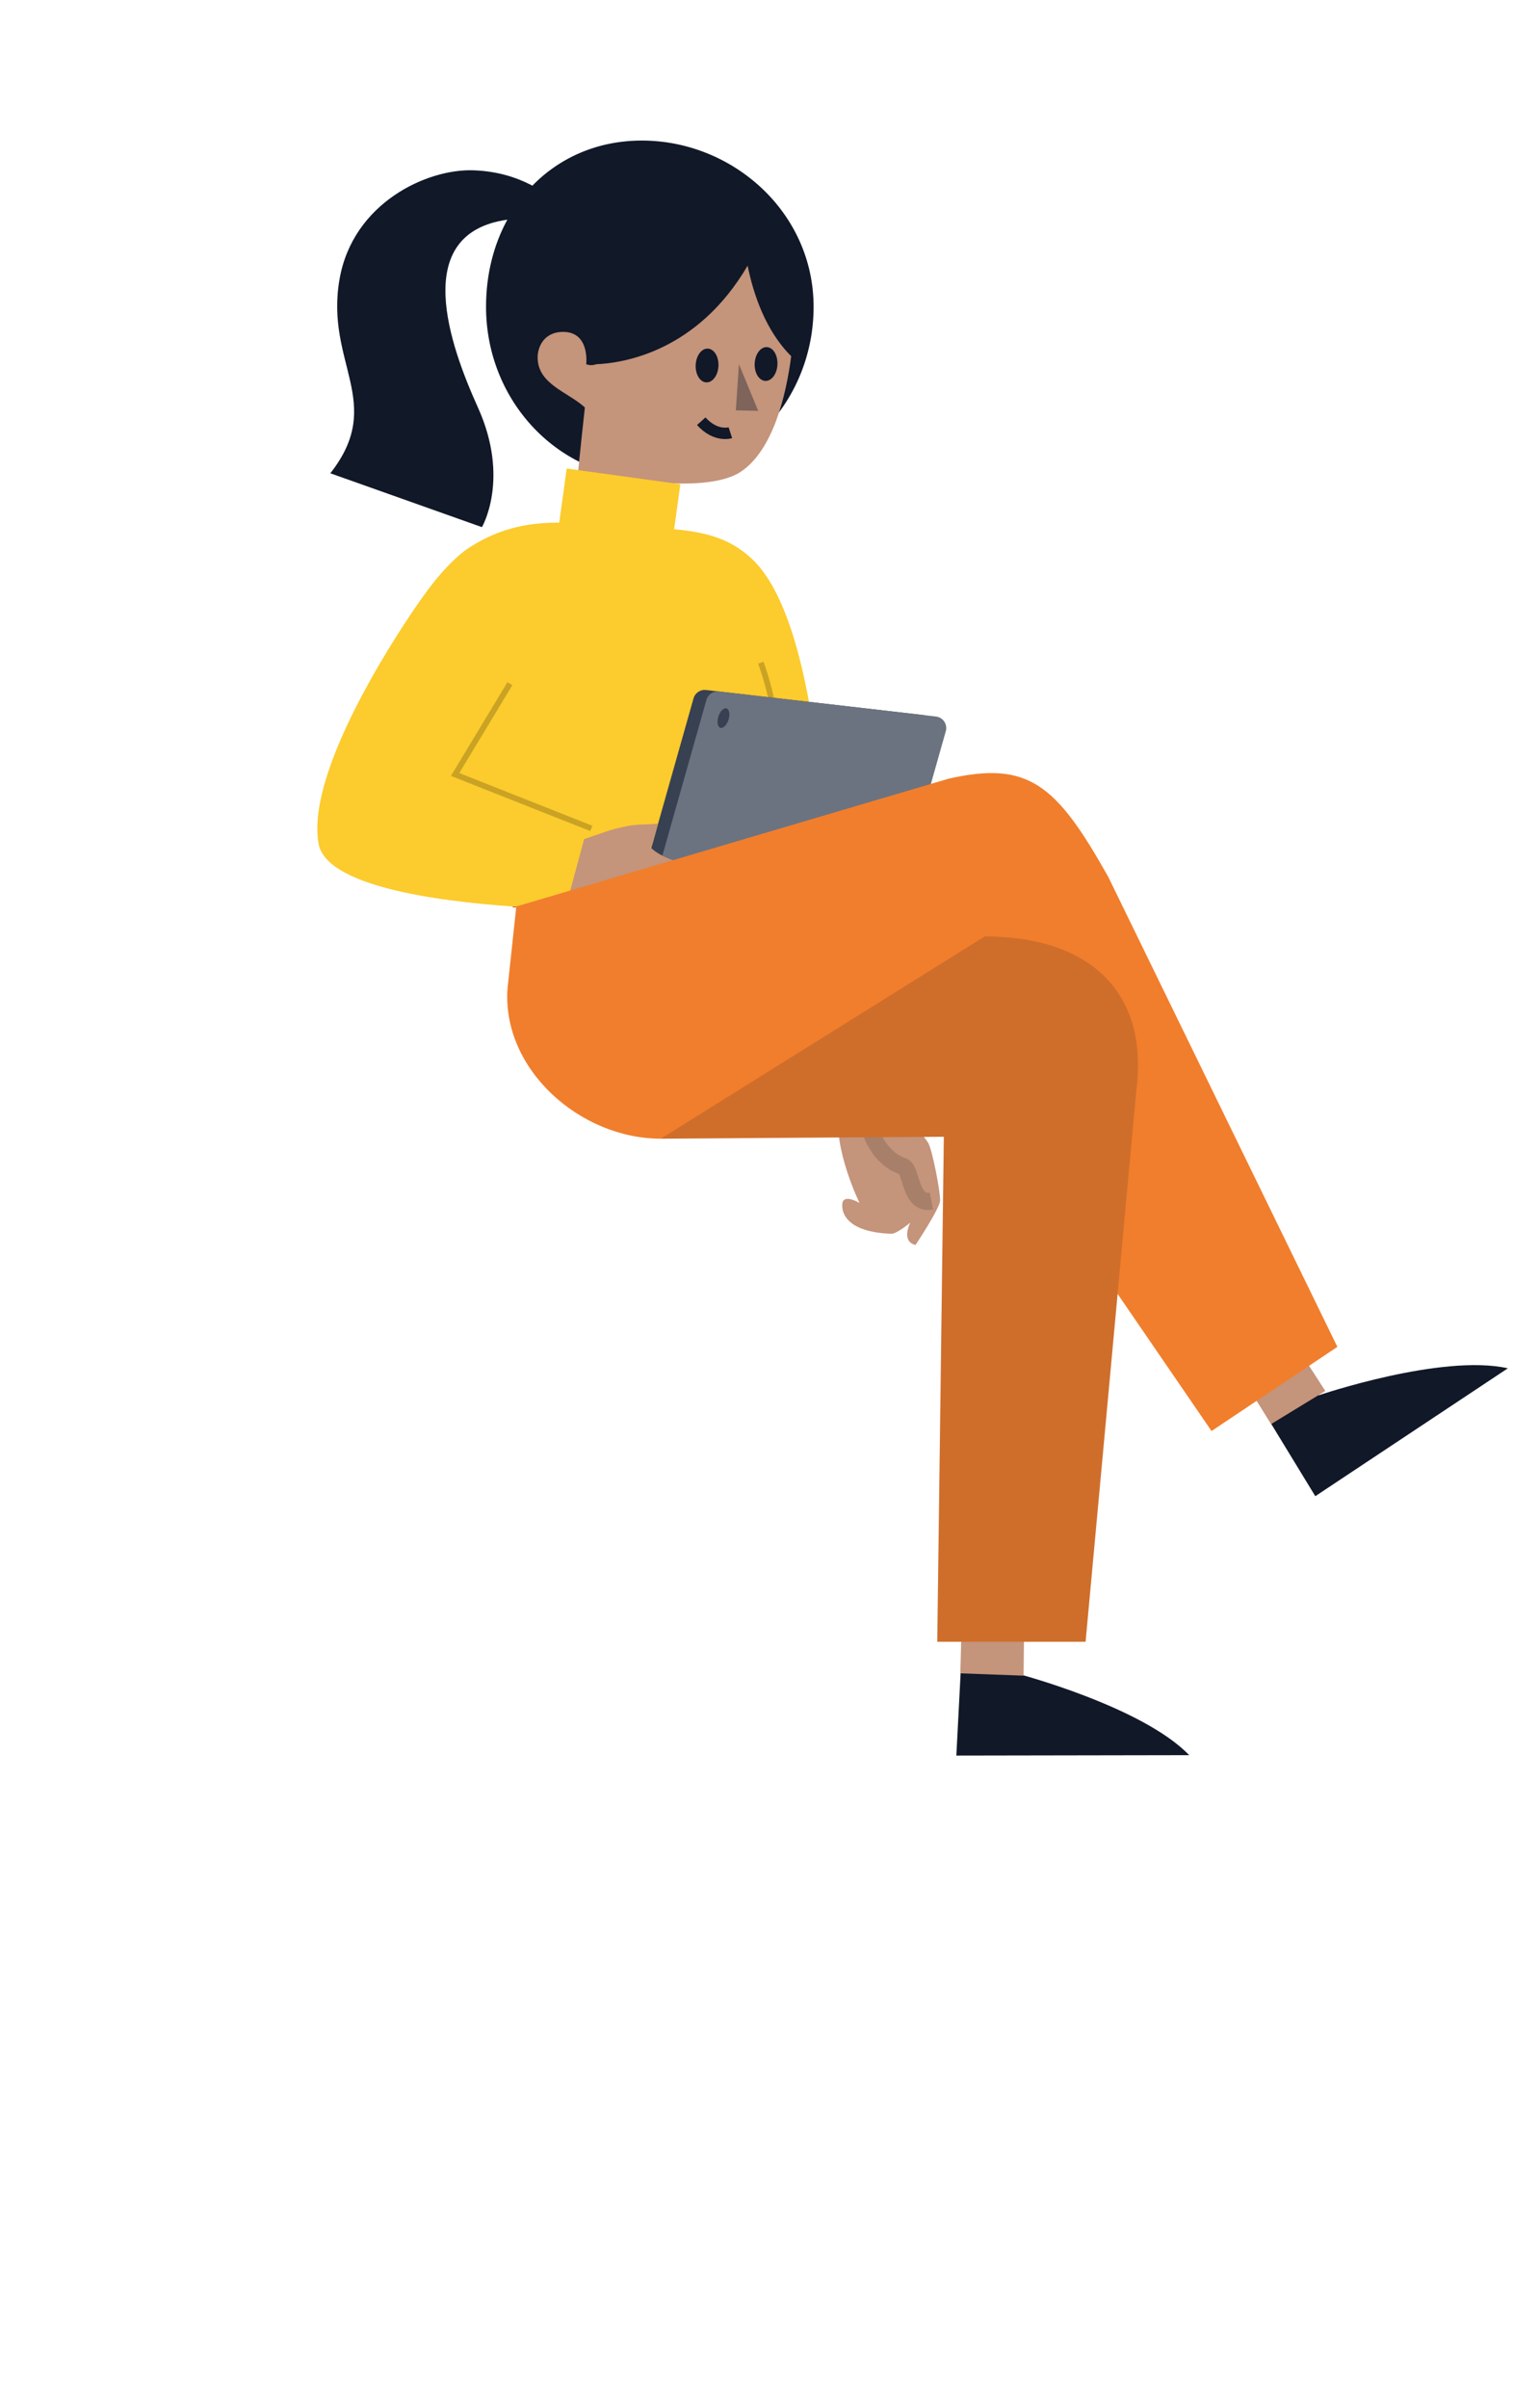 <svg width="266" height="423" viewBox="0 0 266 423" fill="none" xmlns="http://www.w3.org/2000/svg">
<path d="M89.195 38.596C71.952 41.002 79.176 60.862 84.023 71.585C89.711 84.171 84.728 92.61 84.728 92.61L58.074 83.147C67.857 70.706 57.053 63.778 59.713 48.944C62.098 35.638 75.048 29.635 83.23 29.918C87.314 30.059 90.657 31.111 93.303 32.46C93.403 32.511 93.499 32.566 93.591 32.624C98.424 27.66 105.115 24.693 112.848 24.693C128.75 24.693 143.038 37.24 143.038 53.9C143.038 70.56 130.147 84.065 114.244 84.065C98.341 84.065 85.45 70.56 85.45 53.9C85.45 48.206 86.793 42.993 89.195 38.596Z" fill="#111828"/>
<path fill-rule="evenodd" clip-rule="evenodd" d="M117.057 84.862C117.057 84.862 111.143 85.037 108.623 83.66L116.742 88.758L117.057 84.862Z" fill="#C4947B"/>
<path d="M139.1 62.575C138.214 69.436 135.914 79.104 130.234 82.88C127.221 84.883 121.733 85.13 117.055 84.86L115.985 98.145L100.72 91.862C100.72 91.862 102.188 77.201 102.825 71.581C99.756 68.8 94.529 67.51 94.519 62.787C94.519 61.15 95.475 58.319 99.006 58.31C103.743 58.305 103.066 63.985 103.066 63.985C103.654 64.213 104.242 64.2 104.829 63.99C109.52 63.795 122.568 61.831 131.439 46.672C132.475 51.775 134.627 58.135 139.1 62.575Z" fill="#C4947B"/>
<path opacity="0.39" fill-rule="evenodd" clip-rule="evenodd" d="M129.911 63.973L133.295 72.177L129.369 72.098L129.911 63.973Z" fill="#111828"/>
<path fill-rule="evenodd" clip-rule="evenodd" d="M126.309 64.327C126.225 65.966 125.261 67.243 124.156 67.179C123.052 67.116 122.224 65.736 122.309 64.097C122.393 62.458 123.357 61.181 124.462 61.245C125.566 61.308 126.394 62.689 126.309 64.327Z" fill="#111828"/>
<path fill-rule="evenodd" clip-rule="evenodd" d="M136.683 64.066C136.598 65.705 135.634 66.982 134.53 66.918C133.425 66.854 132.598 65.474 132.682 63.835C132.766 62.196 133.73 60.919 134.835 60.983C135.939 61.046 136.767 62.427 136.683 64.066Z" fill="#111828"/>
<path d="M128.407 76.026C128.407 76.026 125.849 76.852 123.285 74.002" stroke="#111828" stroke-width="2"/>
<path opacity="0.403" fill-rule="evenodd" clip-rule="evenodd" d="M117.047 84.862C117.047 84.862 111.134 85.037 108.613 83.66L116.733 88.758L117.047 84.862Z" fill="black"/>
<path fill-rule="evenodd" clip-rule="evenodd" d="M93.289 159.454L90.129 159.408C90.129 159.408 90.133 159.358 90.138 159.253C91.226 159.33 92.278 159.394 93.289 159.454Z" fill="#C83820"/>
<path d="M157.676 193.696L147.244 195.004L130.444 168.728L129.83 159.994L104.236 159.614L93.311 159.454H93.288C92.278 159.394 91.225 159.331 90.137 159.253C76.377 158.292 57.313 155.617 56.005 148.209C53.631 134.792 71.585 108.753 73.707 105.735C73.839 105.548 73.907 105.447 73.907 105.447C76.916 101.149 79.944 97.806 82.77 96.027C88.267 92.565 93.421 91.805 98.319 91.82L99.63 82.312L119.61 85.07L118.522 92.972C124.389 93.535 128.381 94.682 132.117 98.112C144.112 109.124 144.995 150.368 144.995 150.368L157.676 193.696Z" fill="#FCCB2D"/>
<path fill-rule="evenodd" clip-rule="evenodd" d="M104.235 159.614V159.797C104.235 159.797 99.653 159.806 93.311 159.454L104.235 159.614Z" fill="#C83820"/>
<path opacity="0.201" d="M129.463 159.888C130.93 141.257 141.084 137.317 133.767 116.422" stroke="black"/>
<path fill-rule="evenodd" clip-rule="evenodd" d="M146.737 182.937L108.581 178.54C107.332 178.395 106.509 177.167 106.851 175.957L121.928 122.692C122.2 121.729 123.13 121.106 124.125 121.221L162.281 125.618C163.53 125.762 164.353 126.991 164.01 128.201L148.934 181.466C148.662 182.429 147.731 183.052 146.737 182.937Z" fill="#384152"/>
<path d="M112.855 163.032C112.928 163.052 113.001 163.072 113.076 163.093C115.726 163.816 118.436 164.254 122.205 163.757C124.629 163.44 126.713 163.026 126.689 162.639C126.623 161.662 125.446 161.443 125.446 161.443L123.182 161.552L121.005 161.423C121.005 161.423 131.009 159.531 131.009 159.237C130.978 158.205 129.336 157.787 129.336 157.787C129.336 157.787 132.776 157.24 132.737 156.692C132.643 155.301 131.107 155.195 131.107 155.195C131.107 155.195 131.533 154.827 131.49 154.487C131.322 153.115 128.875 152.888 127.71 152.72C127.71 152.72 123.745 152.666 122.564 152.372C119.459 151.597 117.611 150.904 116.452 150.326L124.199 122.953C124.472 121.991 125.402 121.368 126.396 121.482L164.552 125.881C165.801 126.024 166.624 127.253 166.281 128.463L151.206 181.728C150.933 182.691 150.003 183.313 149.009 183.199L110.853 178.801C109.604 178.657 108.78 177.428 109.123 176.218L112.855 163.032Z" fill="#6B7380"/>
<path fill-rule="evenodd" clip-rule="evenodd" d="M131.011 159.237C130.98 158.205 129.338 157.787 129.338 157.787C129.338 157.787 132.778 157.239 132.739 156.692C132.645 155.3 131.109 155.195 131.109 155.195C131.109 155.195 131.535 154.827 131.492 154.487C131.336 153.216 129.225 152.927 127.989 152.758C127.89 152.745 127.797 152.732 127.711 152.72C127.711 152.72 123.747 152.665 122.566 152.372C116.678 150.901 115.31 149.729 114.587 149.068C114.564 149.048 114.543 149.028 114.522 149.009C114.462 148.954 114.407 148.903 114.352 148.857C114.392 148.813 114.438 148.74 114.486 148.663C114.554 148.555 114.626 148.44 114.693 148.392L115.699 144.705C114.962 144.785 114.242 144.81 113.529 144.834C112.527 144.869 111.539 144.903 110.536 145.088C107.803 145.592 106.185 146.226 106.185 146.226L102.697 147.418L100.168 156.778C101.126 157.63 103.42 159.311 104.977 160.159C107.982 161.796 109.306 162.129 111.337 162.64C111.678 162.726 112.04 162.817 112.432 162.92C112.477 162.932 112.522 162.944 112.567 162.955C112.732 162.999 112.902 163.043 113.077 163.092C115.728 163.816 118.437 164.253 122.206 163.757C124.63 163.44 126.714 163.025 126.691 162.638C126.624 161.661 125.447 161.442 125.447 161.442L123.184 161.551L121.006 161.423C121.006 161.423 131.011 159.53 131.011 159.237ZM163.239 200.885C162.814 200.049 159.893 196.541 157.495 193.719L147.511 194.97C146.368 201.713 151.118 211.35 151.118 211.35C151.118 211.35 148.647 209.843 148.156 211.161C147.936 211.748 147.441 216.434 156.696 216.75C157.679 216.783 160.043 214.785 160.043 214.785C160.043 214.785 158.319 218.076 160.958 218.722C160.958 218.722 165.212 212.349 165.277 210.931C165.342 209.513 163.977 202.335 163.239 200.885Z" fill="#C4947B"/>
<path opacity="0.148" d="M153.006 198.488C153.006 198.488 154.305 203.395 158.762 204.923C160.321 205.458 159.932 211.769 163.751 211.014" stroke="black" stroke-width="3"/>
<path fill-rule="evenodd" clip-rule="evenodd" d="M128.077 126.444C127.776 127.387 127.135 128.026 126.644 127.87C126.154 127.714 126 126.822 126.3 125.878C126.6 124.934 127.242 124.295 127.732 124.451C128.223 124.608 128.377 125.499 128.077 126.444Z" fill="#384152"/>
<path opacity="0.2" d="M89.642 120.115L80.012 136.062L103.957 145.537" stroke="black"/>
<path fill-rule="evenodd" clip-rule="evenodd" d="M231.87 245.125L227.155 235.846L215.808 237.555L231.242 262.856L265.096 240.388C253.444 237.788 231.87 245.125 231.87 245.125ZM178.856 294.033L180.036 283.731L169.667 278.917L168.135 308.423L209.071 308.352C200.816 299.79 178.856 294.033 178.856 294.033Z" fill="#111828"/>
<path fill-rule="evenodd" clip-rule="evenodd" d="M228.348 237.162L216.848 239.564L223.47 250.187L233.005 244.375L228.348 237.162ZM180.047 285.833L169.17 281.51L168.836 293.977L179.954 294.385L180.047 285.833Z" fill="#C4947B"/>
<path d="M196.485 227.322L190.855 288.428H164.781L165.938 199.706L116.168 200.049C101.97 200.049 88.237 187.855 89.222 173.684L90.77 159.256L166.775 136.802C180.846 133.621 185.724 137.824 194.847 154.062L235.124 236.622L212.998 251.408L196.485 227.322Z" fill="#F17E2C"/>
<path opacity="0.15" fill-rule="evenodd" clip-rule="evenodd" d="M173.125 164.51L116.168 200.049L165.938 199.706L164.781 288.428H190.855L199.794 191.397C202 173.742 190.951 164.51 173.125 164.51Z" fill="#111828"/>
</svg>

